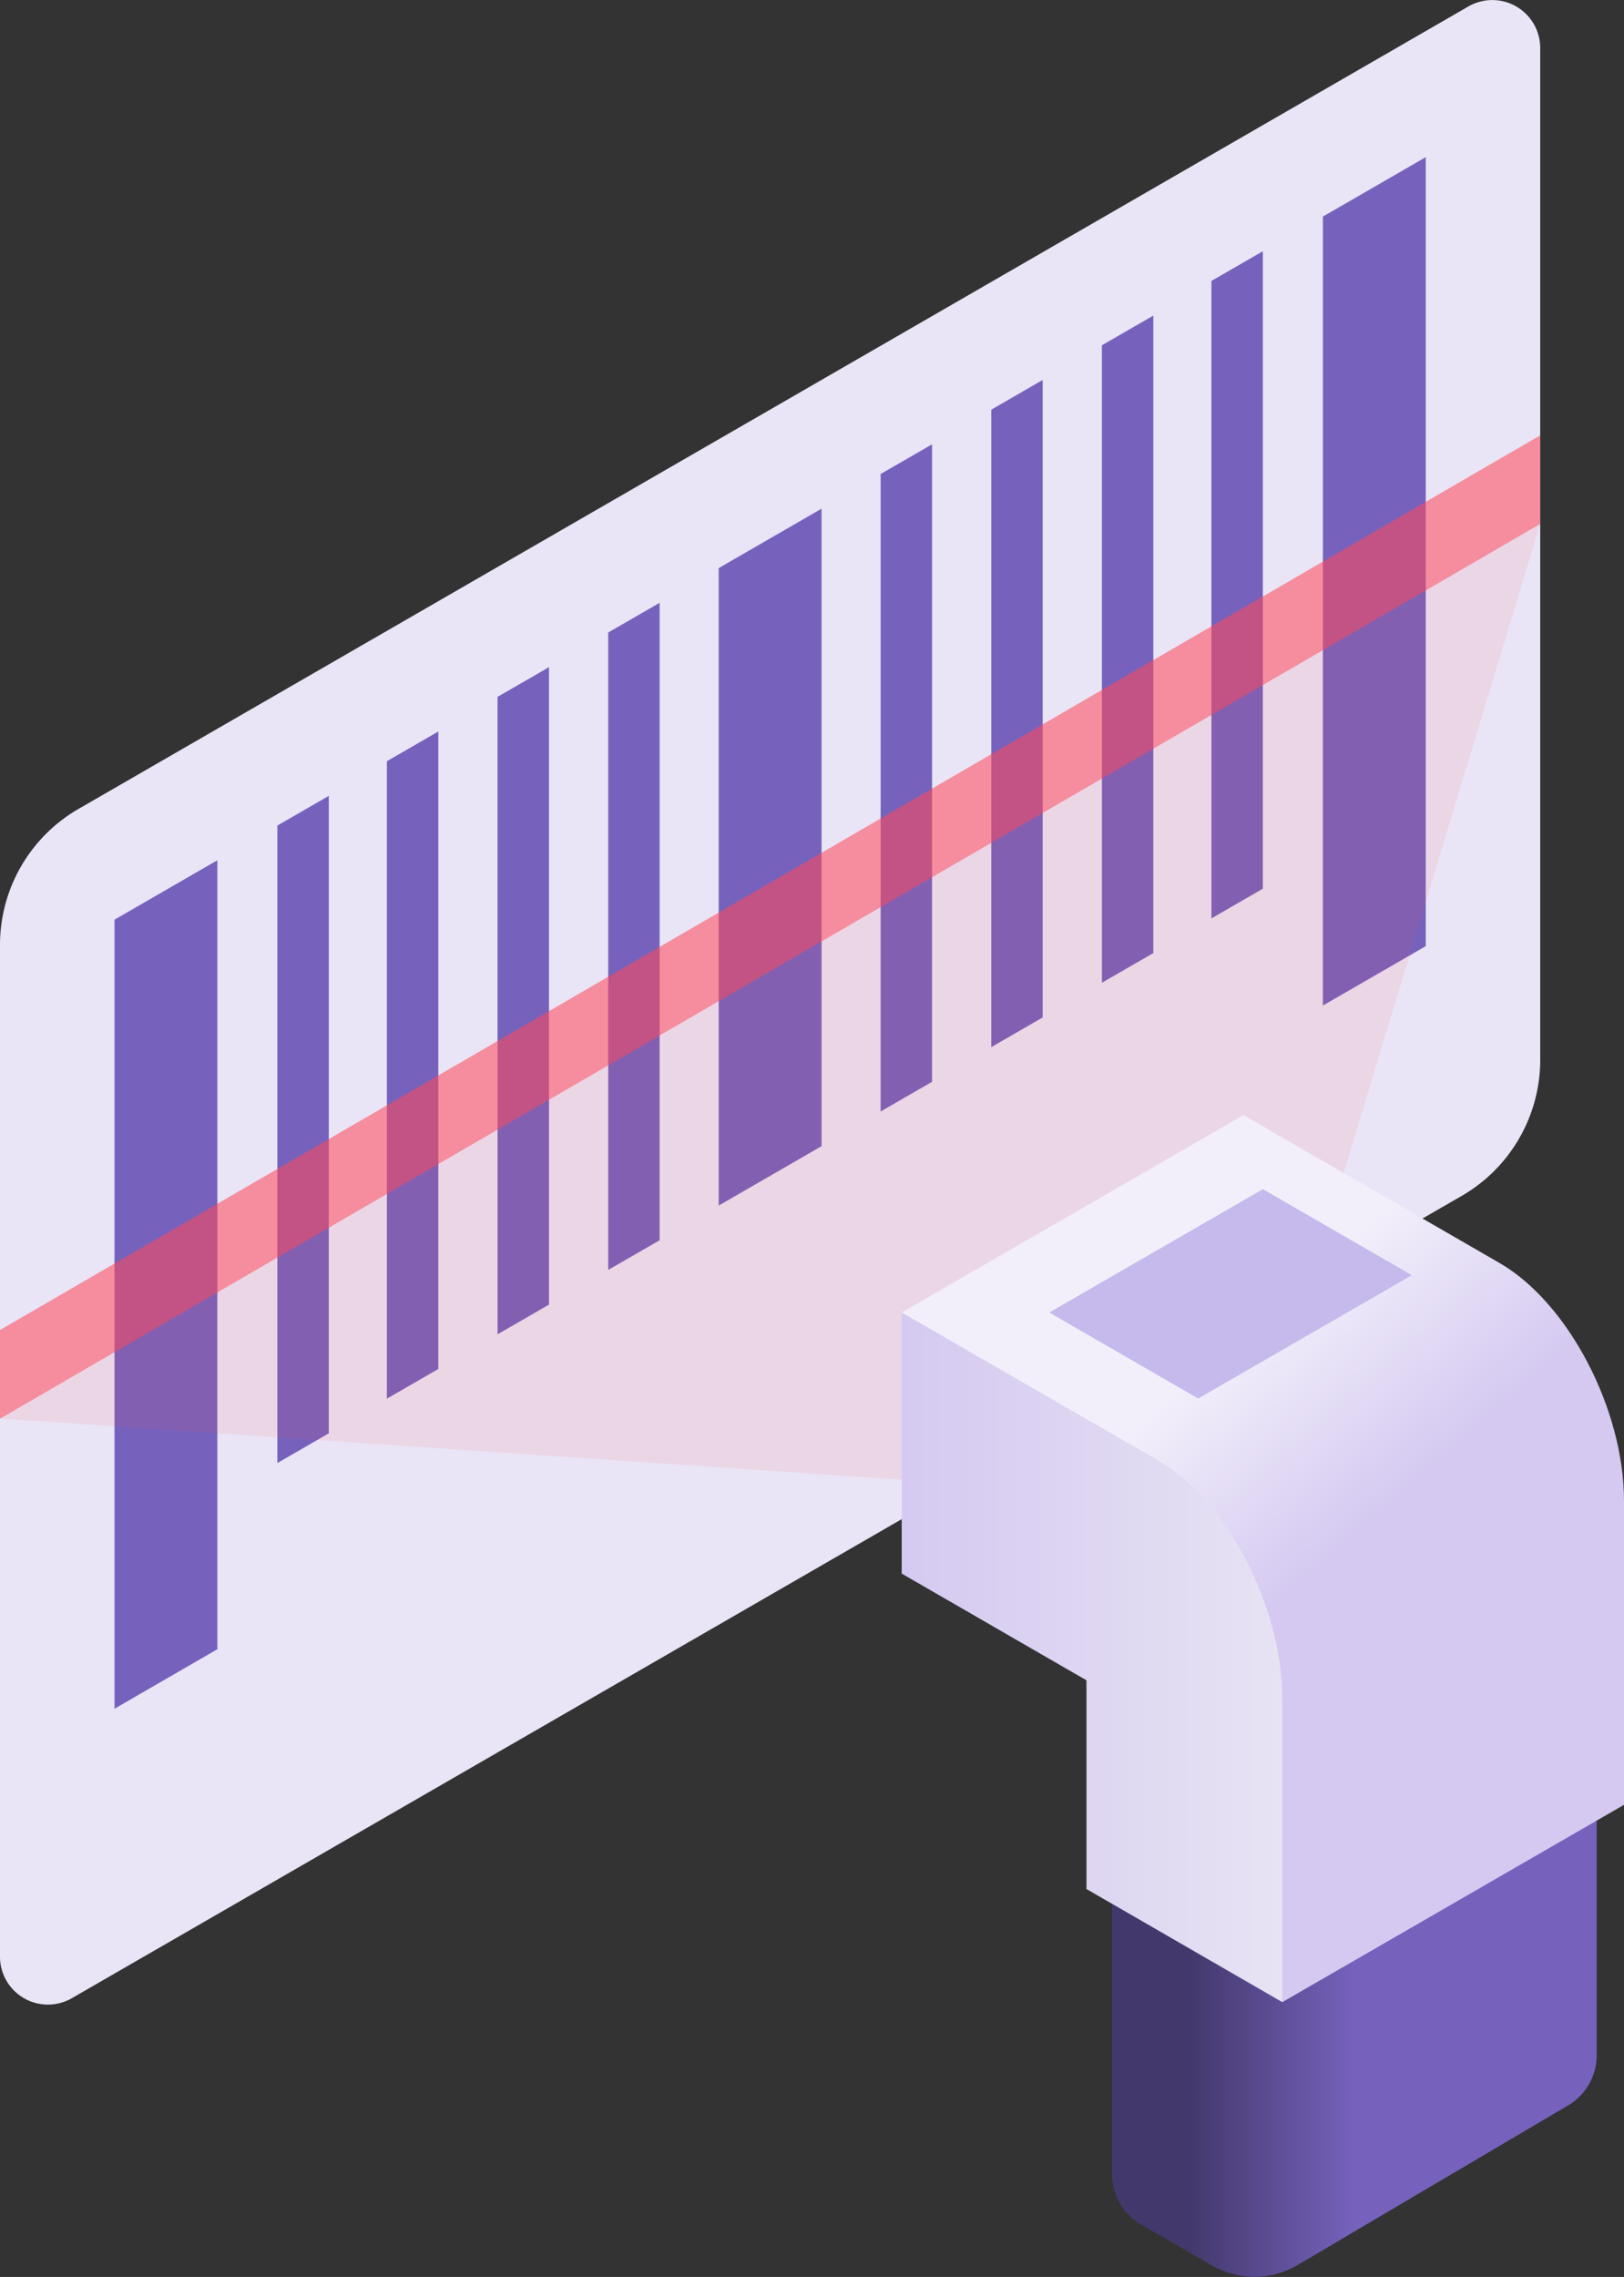 <svg xmlns="http://www.w3.org/2000/svg" width="51.371" height="72" viewBox="0 0 51.371 72">
    <rect x="0" y="0" width="51.371" height="72" fill="#333333" stroke="none"/>
    <defs>
        <linearGradient id="prefix__linear-gradient" x1=".155" x2=".504" y1=".5" y2=".5" gradientUnits="objectBoundingBox">
            <stop offset="0" stop-color="#43386b"/>
            <stop offset="1" stop-color="#7662bd"/>
        </linearGradient>
        <linearGradient id="prefix__linear-gradient-2" x1=".623" x2=".464" y1=".476" y2=".253" gradientUnits="objectBoundingBox">
            <stop offset="0" stop-color="#d5c9f1"/>
            <stop offset="1" stop-color="#f2effa"/>
        </linearGradient>
        <linearGradient id="prefix__linear-gradient-3" x2="1" y1=".5" y2=".5" gradientUnits="objectBoundingBox">
            <stop offset="0" stop-color="#d5c9f1"/>
            <stop offset="1" stop-color="#e7e3f3"/>
        </linearGradient>
        <style>
            .prefix__cls-2{fill:#7662bd}
        </style>
    </defs>
    <g id="prefix__product_scan" data-name="product scan" transform="translate(-73.348)">
        <g id="prefix__Group_4748" data-name="Group 4748" transform="translate(73.348)">
            <path id="prefix__Path_10687" fill="#e9e5f6" d="M119.584 37.816L75.622 63.185a1.516 1.516 0 0 1-2.274-1.313V29.878a4.968 4.968 0 0 1 2.485-4.3L119.795.205a1.516 1.516 0 0 1 2.274 1.313v31.995a4.968 4.968 0 0 1-2.485 4.303z" data-name="Path 10687" transform="translate(-73.348)"/>
            <g id="prefix__Group_4747" data-name="Group 4747" transform="translate(3.622 4.969)">
                <path id="prefix__Path_10688" d="M102.214 217.319L98.96 219.2v-24.951l3.254-1.879z" class="prefix__cls-2" data-name="Path 10688" transform="translate(-98.96 -170.137)"/>
                <path id="prefix__Path_10689" d="M238.378 133.913l-3.254 1.879v-20.158l3.254-1.879z" class="prefix__cls-2" data-name="Path 10689" transform="translate(-216.012 -102.639)"/>
                <path id="prefix__Path_10690" d="M137.025 198.134l-1.627.939v-20.158l1.627-.939z" class="prefix__cls-2" data-name="Path 10690" transform="translate(-130.246 -157.779)"/>
                <path id="prefix__Path_10691" d="M273.19 119.519l-1.627.939V100.3l1.627-.939z" class="prefix__cls-2" data-name="Path 10691" transform="translate(-247.329 -90.28)"/>
                <path id="prefix__Path_10692" d="M161.957 183.74l-1.627.939v-20.158l1.627-.939z" class="prefix__cls-2" data-name="Path 10692" transform="translate(-151.714 -145.42)"/>
                <path id="prefix__Path_10693" d="M186.888 169.345l-1.627.939v-20.158l1.627-.939z" class="prefix__cls-2" data-name="Path 10693" transform="translate(-173.144 -133.06)"/>
                <path id="prefix__Path_10694" d="M211.82 154.951l-1.627.939v-20.157l1.627-.939z" class="prefix__cls-2" data-name="Path 10694" transform="translate(-194.576 -120.702)"/>
                <path id="prefix__Path_10695" d="M374.542 60.09l-3.254 1.879V37.02l3.254-1.879z" class="prefix__cls-2" data-name="Path 10695" transform="translate(-333.064 -35.141)"/>
                <path id="prefix__Path_10696" d="M298.121 105.125l-1.627.939V85.906l1.627-.939z" class="prefix__cls-2" data-name="Path 10696" transform="translate(-268.76 -77.921)"/>
                <path id="prefix__Path_10697" d="M323.052 90.731l-1.627.939V71.512l1.627-.939z" class="prefix__cls-2" data-name="Path 10697" transform="translate(-290.191 -65.563)"/>
                <path id="prefix__Path_10698" d="M347.984 76.337l-1.627.939V57.118l1.627-.939z" class="prefix__cls-2" data-name="Path 10698" transform="translate(-311.659 -53.204)"/>
            </g>
        </g>
        <path id="prefix__Path_10699" fill="#ff4757" d="M73.348 126.592L122.069 98.3v2.8l-48.721 28.294z" data-name="Path 10699" opacity="0.5" transform="translate(0 -84.533)"/>
        <path id="prefix__Path_10700" fill="#ff4757" d="M73.348 129.394l28.674 1.947 13.211-7.672 6.836-22.568V98.3l-48.721 28.292z" data-name="Path 10700" opacity="0.1" transform="translate(0 -84.539)"/>
        <g id="prefix__Group_4749" data-name="Group 4749" transform="translate(101.871 35.261)">
            <path id="prefix__Path_10701" fill="url(#prefix__linear-gradient)" d="M327.288 407.2l-3.156-1.822v8.59a1.846 1.846 0 0 0 .923 1.6l2.232 1.289a2.7 2.7 0 0 0 2.718-.013l8.549-5.043a1.846 1.846 0 0 0 .908-1.59v-8.6l-9.458 5.579a2.7 2.7 0 0 1-2.716.01z" data-name="Path 10701" transform="translate(-317.478 -380.484)"/>
            <path id="prefix__Path_10702" fill="url(#prefix__linear-gradient-2)" d="M295.985 256.866l-8.1-4.676-10.811 6.242 12.036 21.81L299.923 274v-9.61c0-2.9-1.763-6.269-3.938-7.524z" data-name="Path 10702" transform="translate(-277.075 -252.19)"/>
            <path id="prefix__Path_10703" fill="url(#prefix__linear-gradient-3)" d="M277.076 296.335v8.256l5.844 3.374v6.6l6.192 3.575v-9.611c0-2.9-1.763-6.269-3.938-7.524z" data-name="Path 10703" transform="translate(-277.076 -290.093)"/>
            <path id="prefix__Path_10704" fill="#c5baeb" d="M310.08 272.649l6.757-3.9 4.712 2.72-6.757 3.9z" data-name="Path 10704" transform="translate(-305.413 -266.407)"/>
        </g>
    </g>
</svg>
